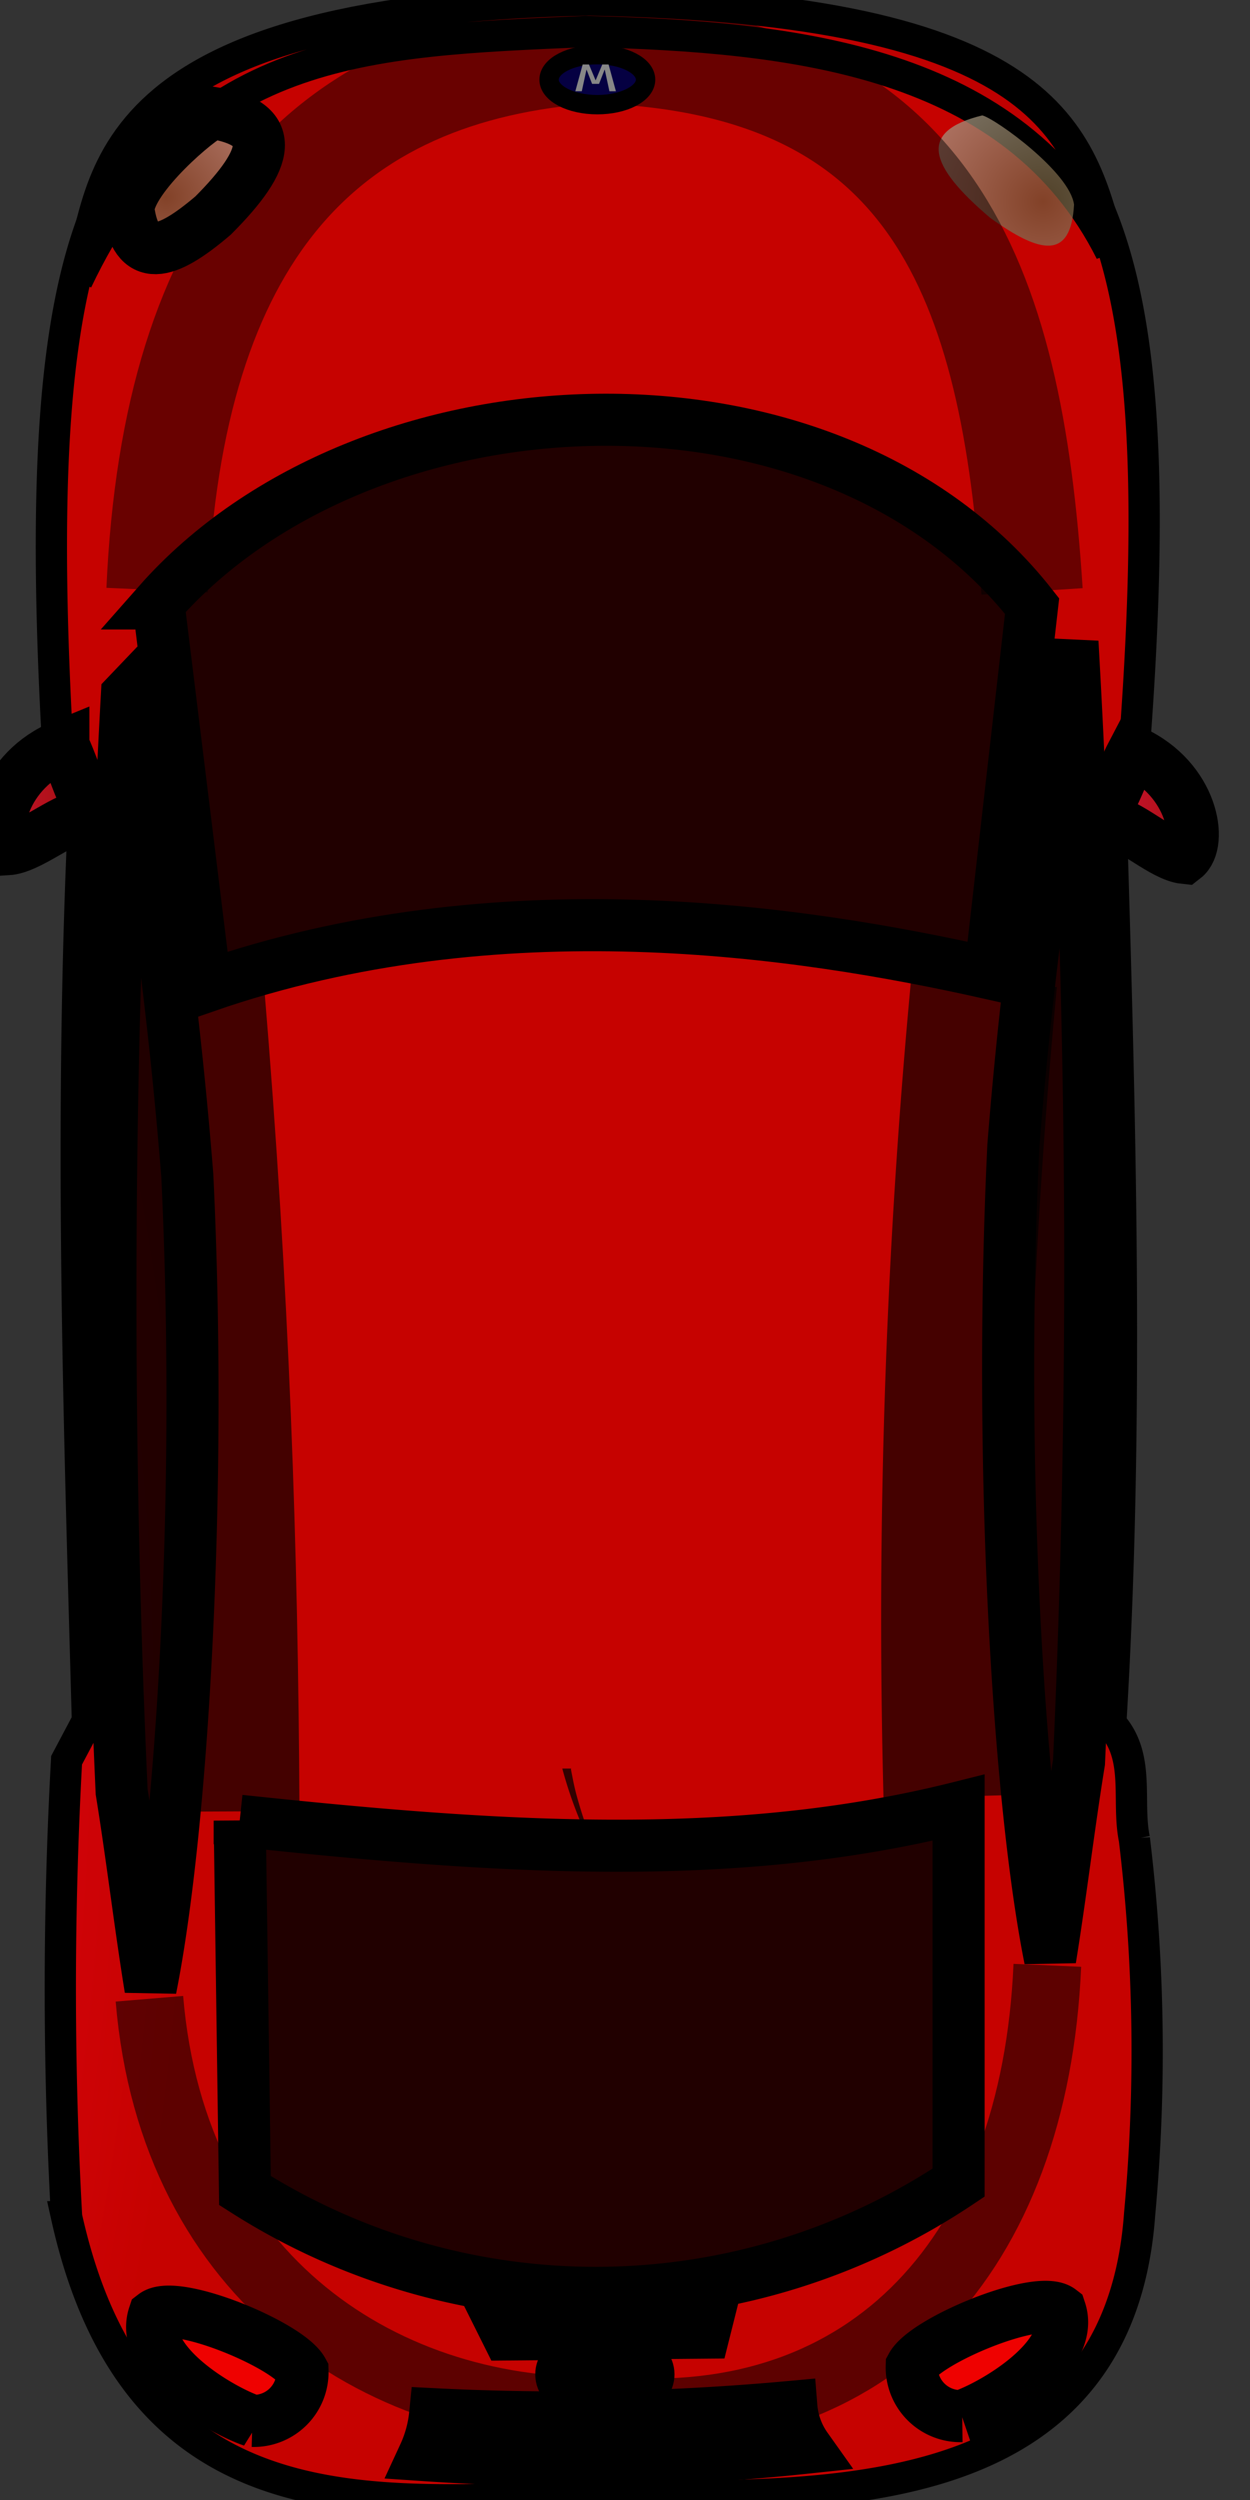<svg xmlns="http://www.w3.org/2000/svg" xmlns:xlink="http://www.w3.org/1999/xlink" width="30" height="60" viewBox="0 0 30 60">
  <rect x="0" y="0" width="30" height="60" fill="#333333" stroke="none"/>
  <defs>
    <radialGradient id="radial-gradient" cx="0.5" cy="0.5" r="0.288" gradientTransform="translate(-1.637 -0.453) scale(2.278 2.276)" gradientUnits="objectBoundingBox">
      <stop offset="0" stop-color="#ff0a31"/>
      <stop offset="1" stop-color="#c60200"/>
    </radialGradient>
    <linearGradient id="linear-gradient" x1="-0.019" y1="-7.083" x2="1.019" y2="-7.083" gradientUnits="objectBoundingBox">
      <stop offset="0" stop-color="#ff0a31" stop-opacity="0.749"/>
      <stop offset="1" stop-color="#c60200" stop-opacity="0.749"/>
    </linearGradient>
    <linearGradient id="linear-gradient-2" x1="-0.019" y1="-7.182" x2="1.019" y2="-7.182" xlink:href="#linear-gradient"/>
    <radialGradient id="radial-gradient-2" cx="0.799" cy="0.602" fx="0.813" fy="0.594" r="2.231" gradientTransform="translate(0.019) scale(0.962 1)" gradientUnits="objectBoundingBox">
      <stop offset="0" stop-color="#6b5635" stop-opacity="0.749"/>
      <stop offset="1" stop-color="#fff" stop-opacity="0.749"/>
    </radialGradient>
    <radialGradient id="radial-gradient-3" cx="0.277" cy="0.532" fx="0.26" fy="0.556" r="1.663" gradientTransform="translate(-0.018) scale(1.036 1)" xlink:href="#radial-gradient-2"/>
    <clipPath id="clip-carTop">
      <rect width="30" height="60"/>
    </clipPath>
  </defs>
  <g id="carTop" clip-path="url(#clip-carTop)">
    <g id="car-145008" transform="translate(-0.626 -0.373)">
      <path id="Path_1" data-name="Path 1" d="M33.653,2.078c10.863.381,14.157,1.875,12.954,17.839l-.567,1.322c.223,7.367.445,14.778,0,22.1.723.79.378,1.847.567,2.771a42.408,42.408,0,0,1,.126,9c-.526,7.342-8.176,6.671-12.53,6.8-4.853-.109-11.4,1.475-13.223-6.737a99.869,99.869,0,0,1,0-10.956l.5-.944c-.2-7.277-.45-14.421-.074-22.1l-.668-1.825C19.925,3.621,23.027,2.626,33.654,2.077Z" transform="translate(-18.756 -1.598)" stroke="#000" stroke-width="0.75" fill-rule="evenodd" fill="url(#radial-gradient)"/>
      <path id="Path_2" data-name="Path 2" d="M55.339,6.418c-2.309-4.6-7.577-5.163-12.593-5.289-5.331.231-9.529.336-12.216,5.982C31.265,4.97,30.551.625,42.809.373c11.124.21,11.8,3.19,12.53,6.045Z" transform="translate(-28.055)" fill="#bf0000" stroke="#000" stroke-width="0.75" fill-rule="evenodd"/>
      <path id="Path_3" data-name="Path 3" d="M62.092,167.632c4.974-5.646,16.119-6.129,20.968.063l-1.007,8.815c-4.576-1.028-11.8-2.12-18.827.315l-1.133-9.193Z" transform="translate(-57.664 -152.776)" fill="rgba(0,0,0,0.83)" stroke="#000" stroke-width="1.25" fill-rule="evenodd"/>
      <path id="Path_4" data-name="Path 4" d="M93.642,702.045c6.129.651,11.817,1.049,17.253-.315v9a15.658,15.658,0,0,1-17.127.189l-.126-8.878Z" transform="translate(-87.263 -657.973)" fill="rgba(0,0,0,0.83)" stroke="#000" stroke-width="1.25" fill-rule="evenodd"/>
      <path id="Path_5" data-name="Path 5" d="M431.656,292.01c1.438.661,1.679,2.2,1.228,2.55-.5-.052-1.259-.766-1.763-.882l-.031-.441C431.3,292.839,431.446,292.408,431.656,292.01Z" transform="translate(-403.836 -273.597)" stroke="#000" stroke-width="1.25" fill-rule="evenodd" fill="url(#linear-gradient)"/>
      <path id="Path_6" data-name="Path 6" d="M2.146,289.54c-1.465.6-1.774,2.128-1.339,2.494.506-.03,1.292-.71,1.8-.8l.051-.439c-.192-.408-.32-.844-.512-1.252Z" transform="translate(0 -271.28)" stroke="#000" stroke-width="1.25" fill-rule="evenodd" fill="url(#linear-gradient-2)"/>
      <path id="Path_7" data-name="Path 7" d="M365.872,45.163c-1.543.378-1.291,1.2.189,2.456,1.207.871,1.941,1.018,2.015-.315-.1-.777-1.878-2.057-2.2-2.141Z" transform="translate(-341.673 -42.02)" fill-rule="evenodd" fill="url(#radial-gradient-2)"/>
      <path id="Path_8" data-name="Path 8" d="M52.457,44.172c1.568.252,1.383,1.088.01,2.463-1.133.966-1.853,1.171-2.034-.151.042-.782,1.707-2.2,2.024-2.312Z" transform="translate(-46.727 -41.089)" stroke="#000" stroke-width="1.25" fill-rule="evenodd" fill="url(#radial-gradient-3)"/>
      <path id="Path_9" data-name="Path 9" d="M43.908,270.125a262.539,262.539,0,0,0-.126,26.32c.252,1.553.441,3.169.693,4.722.766-3.83,1.249-11.911.882-19.52-.325-4.093-.84-7.651-1.448-11.523Z" transform="translate(-40.236 -253.066)" fill="rgba(0,0,0,0.83)" stroke="#000" stroke-width="1.25" fill-rule="evenodd"/>
      <path id="Path_10" data-name="Path 10" d="M393.373,258.615a262.539,262.539,0,0,1,.126,26.32c-.252,1.553-.441,3.169-.693,4.723-.766-3.83-1.249-11.911-.882-19.52.325-4.093.84-7.65,1.448-11.523Z" transform="translate(-366.977 -242.268)" fill="rgba(0,0,0,0.83)" stroke="#000" stroke-width="1.25" fill-rule="evenodd"/>
      <path id="Path_11" data-name="Path 11" d="M193.21,896.825l5.12-.045-.134.534-4.72.044Z" transform="translate(-180.672 -840.958)" fill="rgba(0,0,0,0.58)" stroke="#000" stroke-width="1.25" fill-rule="evenodd"/>
      <path id="Path_12" data-name="Path 12" d="M363.423,957.189c0,.307-.468.557-1.046.557s-1.046-.249-1.046-.557.468-.557,1.046-.557,1.046.249,1.046.557Z" transform="translate(-347.234 -899.831)" fill="#29007d" stroke="#000" stroke-width="1.25" fill-rule="evenodd"/>
      <path id="Path_13" data-name="Path 13" d="M354.4,896.833c.341-.623,3.042-1.736,3.562-1.336.371,1.113-1.573,2.271-2.36,2.538A1.17,1.17,0,0,1,354.4,896.833Z" transform="translate(-331.892 -839.675)" fill="rgba(255,0,0,0.72)" stroke="#000" stroke-width="1.25" fill-rule="evenodd"/>
      <path id="Path_14" data-name="Path 14" d="M63.273,898.693c-.341-.623-3.042-1.736-3.562-1.336-.371,1.113,1.573,2.271,2.36,2.538A1.17,1.17,0,0,0,63.273,898.693Z" transform="translate(-55.387 -841.42)" fill="rgba(255,0,0,0.72)" stroke="#000" stroke-width="1.25" fill-rule="evenodd"/>
      <path id="Path_15" data-name="Path 15" d="M371.869,380.7a162.478,162.478,0,0,0-.668,19.59" transform="translate(-347.621 -356.801)" fill="none" stroke="rgba(0,0,0,0.65)" stroke-width="3.5"/>
      <path id="Path_16" data-name="Path 16" d="M80.92,384.3c.608,7.287.816,13.461.846,19.724" transform="translate(-75.328 -360.178)" fill="none" stroke="rgba(0,0,0,0.66)" stroke-width="2.75"/>
      <path id="Path_17" data-name="Path 17" d="M219.026,686.448c-.029-.063.015.137.027.2.025.134.055.268.089.4a10.955,10.955,0,0,0,.38,1.153l.107.266-.052.01-.111-.266a10.125,10.125,0,0,1-.657-1.768h.216Z" transform="translate(-204.688 -643.625)" fill="rgba(0,0,0,0.75)"/>
      <path id="Path_18" data-name="Path 18" d="M165.4,934.389a3.056,3.056,0,0,1-.267.979,52.794,52.794,0,0,0,9.172-.178,1.963,1.963,0,0,1-.356-.979,60.337,60.337,0,0,1-8.549.178Z" transform="translate(-154.33 -876.073)" fill="#e1bd23" stroke="#000" stroke-width="1.25" fill-rule="evenodd"/>
      <path id="Path_19" data-name="Path 19" d="M358.606,55.493c0,.33-.518.6-1.158.6s-1.158-.268-1.158-.6.518-.6,1.158-.6,1.158.268,1.158.6Z" transform="translate(-342.486 -53.208)" fill="#0a007d" stroke="#000" stroke-width="0.465" fill-rule="evenodd"/>
      <path id="Path_20" data-name="Path 20" d="M223.83,26.026h.156l.113-.522.134.345h.167l.136-.346.113.523h.156l-.176-.643h-.151l-.16.382-.16-.382h-.151l-.176.643Z" transform="translate(-209.397 -23.463)" fill="#fff"/>
      <path id="Path_21" data-name="Path 21" d="M61.583,33.689c.378-8.467,3.967-12.469,10.484-12.9,8.1.243,10.033,5.413,10.515,12.932" transform="translate(-57.187 -19.154)" fill="none" stroke="rgba(0,0,0,0.47)" stroke-width="2.434"/>
      <path id="Path_22" data-name="Path 22" d="M195.108,943.729v.042h-.418a.048.048,0,0,1,.009-.03.178.178,0,0,1,.051-.047.786.786,0,0,1,.1-.053.842.842,0,0,0,.139-.075q.036-.028.036-.052a.051.051,0,0,0-.033-.043.181.181,0,0,0-.086-.018.184.184,0,0,0-.09.019.058.058,0,0,0-.034.052l-.08,0a.1.1,0,0,1,.062-.076.33.33,0,0,1,.144-.026.31.31,0,0,1,.144.028.082.082,0,0,1,.053.07.068.068,0,0,1-.016.042.2.2,0,0,1-.051.043,1.256,1.256,0,0,1-.12.062q-.07.033-.09.044a.194.194,0,0,0-.033.023h.31Zm.1-.04.075,0a.069.069,0,0,0,.036.043.154.154,0,0,0,.069.013.2.2,0,0,0,.063-.009.127.127,0,0,0,.044-.024.119.119,0,0,0,.029-.041.128.128,0,0,0,.012-.053s0,0,0-.009a.174.174,0,0,1-.064.034.286.286,0,0,1-.087.013.259.259,0,0,1-.133-.032.1.1,0,0,1-.054-.084.1.1,0,0,1,.057-.086.281.281,0,0,1,.142-.033.329.329,0,0,1,.113.019.166.166,0,0,1,.078.053.16.16,0,0,1,.027.1.194.194,0,0,1-.026.108.163.163,0,0,1-.078.061.324.324,0,0,1-.122.021.277.277,0,0,1-.121-.023A.1.1,0,0,1,195.2,943.689Zm.318-.156a.067.067,0,0,0-.036-.059.161.161,0,0,0-.086-.022.168.168,0,0,0-.09.024.07.07,0,0,0-.038.061.062.062,0,0,0,.036.055.177.177,0,0,0,.09.021.169.169,0,0,0,.089-.021A.065.065,0,0,0,195.521,943.534Zm.162.144.078-.006a.092.092,0,0,0,.045.053.171.171,0,0,0,.078.016.187.187,0,0,0,.092-.021.061.061,0,0,0,.038-.052.057.057,0,0,0-.035-.049.183.183,0,0,0-.089-.019.393.393,0,0,0-.055,0l.009-.038h.012a.259.259,0,0,0,.089-.014c.026-.01.04-.024.04-.044a.046.046,0,0,0-.029-.039.156.156,0,0,0-.075-.016.16.16,0,0,0-.075.016.074.074,0,0,0-.039.048l-.078-.008a.114.114,0,0,1,.065-.067.292.292,0,0,1,.125-.024.345.345,0,0,1,.1.012.161.161,0,0,1,.067.034.062.062,0,0,1,.023.045.054.054,0,0,1-.022.042.163.163,0,0,1-.065.03.187.187,0,0,1,.087.03.068.068,0,0,1,.031.057c0,.031-.02.057-.06.078a.323.323,0,0,1-.153.032.306.306,0,0,1-.138-.028A.1.1,0,0,1,195.683,943.678Zm.5.012.075,0a.069.069,0,0,0,.036.043.154.154,0,0,0,.069.013.2.2,0,0,0,.063-.009.126.126,0,0,0,.044-.024.118.118,0,0,0,.029-.041.128.128,0,0,0,.012-.053s0,0,0-.009a.174.174,0,0,1-.064.034.287.287,0,0,1-.087.013.259.259,0,0,1-.133-.032.1.1,0,0,1-.054-.084.1.1,0,0,1,.057-.086.281.281,0,0,1,.142-.033.329.329,0,0,1,.113.019.166.166,0,0,1,.078.053.16.16,0,0,1,.027.1.194.194,0,0,1-.026.108.163.163,0,0,1-.078.061.324.324,0,0,1-.122.021.277.277,0,0,1-.121-.023A.1.1,0,0,1,196.186,943.689Zm.318-.156a.067.067,0,0,0-.036-.059.161.161,0,0,0-.086-.022.168.168,0,0,0-.09.024.07.07,0,0,0-.038.061.062.062,0,0,0,.036.055.177.177,0,0,0,.09.021.169.169,0,0,0,.089-.021A.065.065,0,0,0,196.5,943.534Zm.162.144.078-.006a.092.092,0,0,0,.045.053.171.171,0,0,0,.078.016.187.187,0,0,0,.092-.021.061.061,0,0,0,.038-.052.057.057,0,0,0-.035-.049.183.183,0,0,0-.089-.019.392.392,0,0,0-.055,0l.009-.038h.012a.259.259,0,0,0,.089-.014c.026-.01.04-.024.04-.044a.046.046,0,0,0-.029-.039.156.156,0,0,0-.075-.016.16.16,0,0,0-.075.016.074.074,0,0,0-.039.048l-.078-.008a.114.114,0,0,1,.065-.067.292.292,0,0,1,.125-.024.345.345,0,0,1,.1.012.161.161,0,0,1,.067.034.062.062,0,0,1,.023.045.054.054,0,0,1-.022.042.163.163,0,0,1-.065.03.187.187,0,0,1,.087.03.068.068,0,0,1,.031.057c0,.031-.02.057-.06.078a.323.323,0,0,1-.153.032.306.306,0,0,1-.138-.028A.1.1,0,0,1,196.666,943.678Zm.7.093.243-.353h.09l.259.353h-.1l-.074-.107h-.264l-.069.107Zm.182-.145h.214l-.066-.1a.734.734,0,0,1-.045-.073.312.312,0,0,1-.034.067Zm.473.145v-.353h.237a.506.506,0,0,1,.116.011.155.155,0,0,1,.069.033.063.063,0,0,1,.025.047.058.058,0,0,1-.022.043.162.162,0,0,1-.066.032.2.2,0,0,1,.088.032.065.065,0,0,1,.031.053.069.069,0,0,1-.019.046.125.125,0,0,1-.046.033.284.284,0,0,1-.069.017.747.747,0,0,1-.1.006Zm.084-.2h.137a.534.534,0,0,0,.08,0,.11.11,0,0,0,.048-.018.037.037,0,0,0,.016-.031.04.04,0,0,0-.015-.031.086.086,0,0,0-.043-.018.626.626,0,0,0-.1,0H198.1Zm0,.163h.157l.057,0a.214.214,0,0,0,.048-.01.08.08,0,0,0,.032-.02.041.041,0,0,0,.012-.03.043.043,0,0,0-.018-.034.111.111,0,0,0-.05-.02.55.55,0,0,0-.092-.006H198.1Zm1.125-.225-.077,0a.074.074,0,0,0-.029-.037.15.15,0,0,0-.078-.019.169.169,0,0,0-.065.012.132.132,0,0,0-.058.044.14.14,0,0,0-.022.082.18.18,0,0,1,.069-.035.306.306,0,0,1,.085-.012.258.258,0,0,1,.132.032.094.094,0,0,1,.055.082.091.091,0,0,1-.026.062.162.162,0,0,1-.07.044.317.317,0,0,1-.1.015.285.285,0,0,1-.158-.04.145.145,0,0,1-.061-.131.167.167,0,0,1,.068-.149.332.332,0,0,1,.281-.017.1.1,0,0,1,.057.064Zm-.317.152a.066.066,0,0,0,.017.043.1.1,0,0,0,.048.031.191.191,0,0,0,.064.011.156.156,0,0,0,.084-.022.068.068,0,0,0,.035-.06.064.064,0,0,0-.035-.058.168.168,0,0,0-.088-.021.177.177,0,0,0-.089.021.062.062,0,0,0-.037.055Zm.813.073v.042h-.418a.048.048,0,0,1,.009-.03.178.178,0,0,1,.051-.047.787.787,0,0,1,.1-.053.841.841,0,0,0,.139-.075q.036-.028.036-.052a.051.051,0,0,0-.033-.043.181.181,0,0,0-.086-.018.184.184,0,0,0-.09.019.058.058,0,0,0-.034.052l-.08,0a.1.1,0,0,1,.062-.076.33.33,0,0,1,.144-.026.31.31,0,0,1,.144.028.081.081,0,0,1,.053.07.068.068,0,0,1-.016.042.2.2,0,0,1-.051.043,1.257,1.257,0,0,1-.12.062q-.07.033-.09.044a.2.2,0,0,0-.033.023Z" transform="translate(-182.06 -884.71)"/>
      <path id="Path_23" data-name="Path 23" d="M80.15,762.9c-.3,6.946-4.245,11.22-10.508,10.686-5.373.178-10.478-3.117-11.042-9.884" transform="translate(-54.388 -715.359)" fill="none" stroke="rgba(0,0,0,0.53)" stroke-width="1.625"/>
    </g>
  </g>
</svg>
